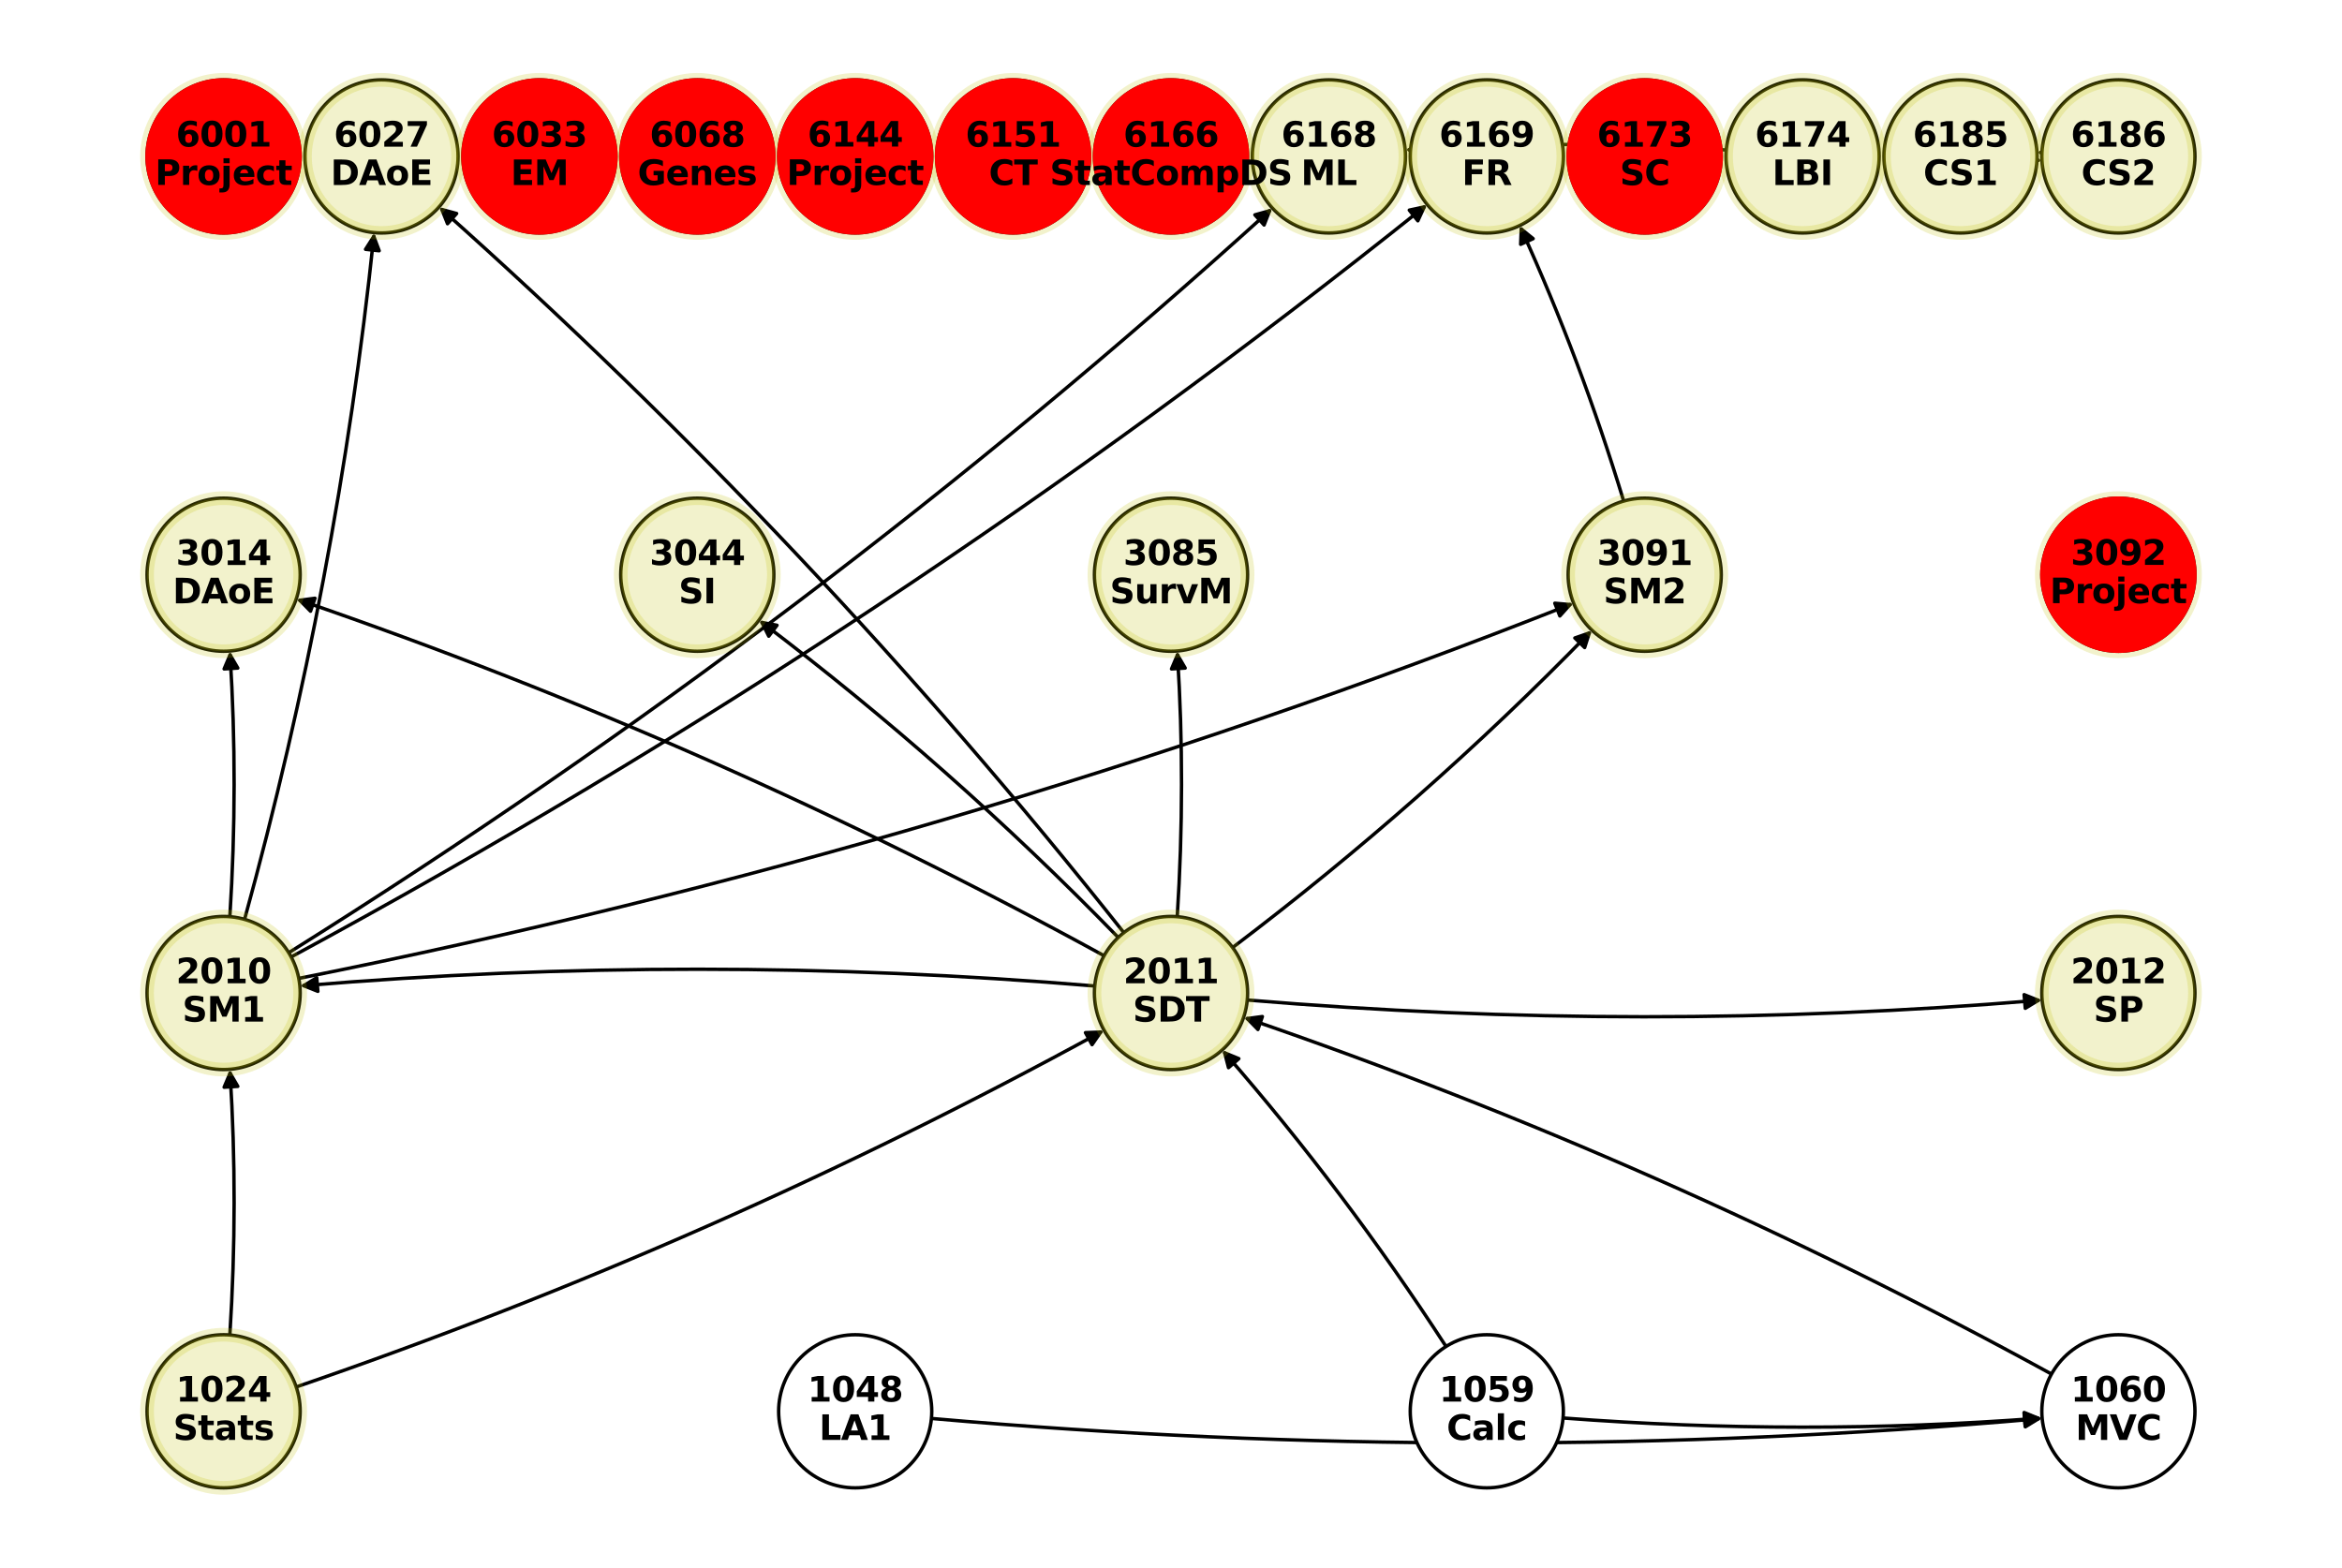 <?xml version="1.0" encoding="utf-8" standalone="no"?>
<!DOCTYPE svg PUBLIC "-//W3C//DTD SVG 1.1//EN"
  "http://www.w3.org/Graphics/SVG/1.1/DTD/svg11.dtd">
<svg xmlns:xlink="http://www.w3.org/1999/xlink" width="684pt" height="457.92pt" viewBox="0 0 684 457.92" xmlns="http://www.w3.org/2000/svg" version="1.1">
 <defs>
  <style type="text/css">*{stroke-linejoin: round; stroke-linecap: butt}</style>
 </defs>
 <g id="figure_1">
  <g id="patch_1">
   <path d="M 0 457.92 
L 684 457.92 
L 684 0 
L 0 0 
z
" style="fill: #ffffff"/>
  </g>
  <g id="axes_1">
   <g id="patch_2">
    <path d="M 67.128 389.946 
Q 69.593 351.143 67.199 313.455 
" clip-path="url(#p6859f51347)" style="fill: none; stroke: #000000; stroke-linecap: round"/>
    <path d="M 65.456 317.573 
L 67.199 313.455 
L 69.448 317.32 
z
" clip-path="url(#p6859f51347)" style="stroke: #000000; stroke-linecap: round"/>
   </g>
   <g id="patch_3">
    <path d="M 86.51 405.124 
Q 208.932 363.088 321.487 301.467 
" clip-path="url(#p6859f51347)" style="fill: none; stroke: #000000; stroke-linecap: round"/>
    <path d="M 317.018 301.634 
L 321.487 301.467 
L 318.939 305.143 
z
" clip-path="url(#p6859f51347)" style="stroke: #000000; stroke-linecap: round"/>
   </g>
   <g id="patch_4">
    <path d="M 272.03 414.325 
Q 434.231 428.587 595.319 414.422 
" clip-path="url(#p6859f51347)" style="fill: none; stroke: #000000; stroke-linecap: round"/>
    <path d="M 591.159 412.781 
L 595.319 414.422 
L 591.509 416.765 
z
" clip-path="url(#p6859f51347)" style="stroke: #000000; stroke-linecap: round"/>
   </g>
   <g id="patch_5">
    <path d="M 456.504 414.191 
Q 526.46 419.497 595.301 414.276 
" clip-path="url(#p6859f51347)" style="fill: none; stroke: #000000; stroke-linecap: round"/>
    <path d="M 591.161 412.584 
L 595.301 414.276 
L 591.464 416.573 
z
" clip-path="url(#p6859f51347)" style="stroke: #000000; stroke-linecap: round"/>
   </g>
   <g id="patch_6">
    <path d="M 422.328 393.304 
Q 392.705 347.677 357.677 307.528 
" clip-path="url(#p6859f51347)" style="fill: none; stroke: #000000; stroke-linecap: round"/>
    <path d="M 358.799 311.857 
L 357.677 307.528 
L 361.814 309.227 
z
" clip-path="url(#p6859f51347)" style="stroke: #000000; stroke-linecap: round"/>
   </g>
   <g id="patch_7">
    <path d="M 599.156 401.35 
Q 485.62 339.193 364.256 297.52 
" clip-path="url(#p6859f51347)" style="fill: none; stroke: #000000; stroke-linecap: round"/>
    <path d="M 367.39 300.711 
L 364.256 297.52 
L 368.689 296.928 
z
" clip-path="url(#p6859f51347)" style="stroke: #000000; stroke-linecap: round"/>
   </g>
   <g id="patch_8">
    <path d="M 67.128 267.765 
Q 69.593 228.961 67.199 191.273 
" clip-path="url(#p6859f51347)" style="fill: none; stroke: #000000; stroke-linecap: round"/>
    <path d="M 65.456 195.392 
L 67.199 191.273 
L 69.448 195.138 
z
" clip-path="url(#p6859f51347)" style="stroke: #000000; stroke-linecap: round"/>
   </g>
   <g id="patch_9">
    <path d="M 87.254 285.791 
Q 278.339 247.687 458.551 176.591 
" clip-path="url(#p6859f51347)" style="fill: none; stroke: #000000; stroke-linecap: round"/>
    <path d="M 454.096 176.198 
L 458.551 176.591 
L 455.564 179.919 
z
" clip-path="url(#p6859f51347)" style="stroke: #000000; stroke-linecap: round"/>
   </g>
   <g id="patch_10">
    <path d="M 71.428 268.543 
Q 98.59 169.797 109.168 69.054 
" clip-path="url(#p6859f51347)" style="fill: none; stroke: #000000; stroke-linecap: round"/>
    <path d="M 106.761 72.824 
L 109.168 69.054 
L 110.739 73.241 
z
" clip-path="url(#p6859f51347)" style="stroke: #000000; stroke-linecap: round"/>
   </g>
   <g id="patch_11">
    <path d="M 84.325 278.292 
Q 237.658 182.333 370.806 61.553 
" clip-path="url(#p6859f51347)" style="fill: none; stroke: #000000; stroke-linecap: round"/>
    <path d="M 366.5 62.76 
L 370.806 61.553 
L 369.187 65.722 
z
" clip-path="url(#p6859f51347)" style="stroke: #000000; stroke-linecap: round"/>
   </g>
   <g id="patch_12">
    <path d="M 85.03 279.522 
Q 260.818 184.554 415.966 60.441 
" clip-path="url(#p6859f51347)" style="fill: none; stroke: #000000; stroke-linecap: round"/>
    <path d="M 411.594 61.378 
L 415.966 60.441 
L 414.092 64.502 
z
" clip-path="url(#p6859f51347)" style="stroke: #000000; stroke-linecap: round"/>
   </g>
   <g id="patch_13">
    <path d="M 319.737 288.004 
Q 203.654 278.263 88.685 287.91 
" clip-path="url(#p6859f51347)" style="fill: none; stroke: #000000; stroke-linecap: round"/>
    <path d="M 92.838 289.569 
L 88.685 287.91 
L 92.504 285.583 
z
" clip-path="url(#p6859f51347)" style="stroke: #000000; stroke-linecap: round"/>
   </g>
   <g id="patch_14">
    <path d="M 364.263 292.098 
Q 480.346 301.838 595.315 292.192 
" clip-path="url(#p6859f51347)" style="fill: none; stroke: #000000; stroke-linecap: round"/>
    <path d="M 591.162 290.533 
L 595.315 292.192 
L 591.496 294.519 
z
" clip-path="url(#p6859f51347)" style="stroke: #000000; stroke-linecap: round"/>
   </g>
   <g id="patch_15">
    <path d="M 322.462 279.168 
Q 208.926 217.011 87.562 175.338 
" clip-path="url(#p6859f51347)" style="fill: none; stroke: #000000; stroke-linecap: round"/>
    <path d="M 90.696 178.529 
L 87.562 175.338 
L 91.995 174.746 
z
" clip-path="url(#p6859f51347)" style="stroke: #000000; stroke-linecap: round"/>
   </g>
   <g id="patch_16">
    <path d="M 326.601 273.838 
Q 277.639 223.51 222.536 181.82 
" clip-path="url(#p6859f51347)" style="fill: none; stroke: #000000; stroke-linecap: round"/>
    <path d="M 224.519 185.828 
L 222.536 181.82 
L 226.933 182.638 
z
" clip-path="url(#p6859f51347)" style="stroke: #000000; stroke-linecap: round"/>
   </g>
   <g id="patch_17">
    <path d="M 343.822 267.765 
Q 346.287 228.961 343.893 191.273 
" clip-path="url(#p6859f51347)" style="fill: none; stroke: #000000; stroke-linecap: round"/>
    <path d="M 342.151 195.392 
L 343.893 191.273 
L 346.143 195.138 
z
" clip-path="url(#p6859f51347)" style="stroke: #000000; stroke-linecap: round"/>
   </g>
   <g id="patch_18">
    <path d="M 359.993 276.774 
Q 415.987 234.409 464.169 184.883 
" clip-path="url(#p6859f51347)" style="fill: none; stroke: #000000; stroke-linecap: round"/>
    <path d="M 459.946 186.355 
L 464.169 184.883 
L 462.813 189.145 
z
" clip-path="url(#p6859f51347)" style="stroke: #000000; stroke-linecap: round"/>
   </g>
   <g id="patch_19">
    <path d="M 328.233 272.432 
Q 237.418 157.767 129.048 61.197 
" clip-path="url(#p6859f51347)" style="fill: none; stroke: #000000; stroke-linecap: round"/>
    <path d="M 130.703 65.352 
L 129.048 61.197 
L 133.365 62.365 
z
" clip-path="url(#p6859f51347)" style="stroke: #000000; stroke-linecap: round"/>
   </g>
   <g id="patch_20">
    <path d="M 474.208 146.369 
Q 461.669 105.125 444.291 66.899 
" clip-path="url(#p6859f51347)" style="fill: none; stroke: #000000; stroke-linecap: round"/>
    <path d="M 444.126 71.368 
L 444.291 66.899 
L 447.767 69.713 
z
" clip-path="url(#p6859f51347)" style="stroke: #000000; stroke-linecap: round"/>
   </g>
   <g id="patch_21">
    <path d="M 504.183 43.818 
Q 457.291 40.639 411.515 43.742 
" clip-path="url(#p6859f51347)" style="fill: none; stroke: #000000; stroke-linecap: round"/>
    <path d="M 415.641 45.467 
L 411.515 43.742 
L 415.37 41.476 
z
" clip-path="url(#p6859f51347)" style="stroke: #000000; stroke-linecap: round"/>
   </g>
   <g id="patch_22">
    <path d="M 594.907 46.839 
Q 595.635 46.841 595.244 46.843 
" clip-path="url(#p6859f51347)" style="fill: none; stroke: #000000; stroke-linecap: round"/>
    <path d="M 591.238 44.855 
L 595.244 46.843 
L 591.25 48.855 
z
" clip-path="url(#p6859f51347)" style="stroke: #000000; stroke-linecap: round"/>
   </g>
   <g id="patch_23">
    <path d="M 596.365 44.536 
Q 595.638 44.533 596.029 44.532 
" clip-path="url(#p6859f51347)" style="fill: none; stroke: #000000; stroke-linecap: round"/>
    <path d="M 600.035 46.519 
L 596.029 44.532 
L 600.022 42.519 
z
" clip-path="url(#p6859f51347)" style="stroke: #000000; stroke-linecap: round"/>
   </g>
   <g id="PathCollection_1">
    <defs>
     <path id="m0f0b1bf541" d="M 0 22.361 
C 5.93 22.361 11.618 20.005 15.811 15.811 
C 20.005 11.618 22.361 5.93 22.361 0 
C 22.361 -5.93 20.005 -11.618 15.811 -15.811 
C 11.618 -20.005 5.93 -22.361 0 -22.361 
C -5.93 -22.361 -11.618 -20.005 -15.811 -15.811 
C -20.005 -11.618 -22.361 -5.93 -22.361 0 
C -22.361 5.93 -20.005 11.618 -15.811 15.811 
C -11.618 20.005 -5.93 22.361 0 22.361 
z
" style="stroke: #000000"/>
    </defs>
    <g clip-path="url(#p6859f51347)">
     <use xlink:href="#m0f0b1bf541" x="65.306" y="412.233" style="fill: #ffffff; stroke: #000000"/>
     <use xlink:href="#m0f0b1bf541" x="249.769" y="412.233" style="fill: #ffffff; stroke: #000000"/>
     <use xlink:href="#m0f0b1bf541" x="434.231" y="412.233" style="fill: #ffffff; stroke: #000000"/>
     <use xlink:href="#m0f0b1bf541" x="618.694" y="412.233" style="fill: #ffffff; stroke: #000000"/>
     <use xlink:href="#m0f0b1bf541" x="65.306" y="290.051" style="fill: #ffffff; stroke: #000000"/>
     <use xlink:href="#m0f0b1bf541" x="342" y="290.051" style="fill: #ffffff; stroke: #000000"/>
     <use xlink:href="#m0f0b1bf541" x="618.694" y="290.051" style="fill: #ffffff; stroke: #000000"/>
     <use xlink:href="#m0f0b1bf541" x="65.306" y="167.869" style="fill: #ffffff; stroke: #000000"/>
     <use xlink:href="#m0f0b1bf541" x="203.653" y="167.869" style="fill: #ffffff; stroke: #000000"/>
     <use xlink:href="#m0f0b1bf541" x="342" y="167.869" style="fill: #ffffff; stroke: #000000"/>
     <use xlink:href="#m0f0b1bf541" x="480.347" y="167.869" style="fill: #ffffff; stroke: #000000"/>
     <use xlink:href="#m0f0b1bf541" x="618.694" y="167.869" style="fill: #ffffff; stroke: #000000"/>
     <use xlink:href="#m0f0b1bf541" x="65.306" y="45.687" style="fill: #ffffff; stroke: #000000"/>
     <use xlink:href="#m0f0b1bf541" x="111.421" y="45.687" style="fill: #ffffff; stroke: #000000"/>
     <use xlink:href="#m0f0b1bf541" x="157.537" y="45.687" style="fill: #ffffff; stroke: #000000"/>
     <use xlink:href="#m0f0b1bf541" x="203.653" y="45.687" style="fill: #ffffff; stroke: #000000"/>
     <use xlink:href="#m0f0b1bf541" x="249.769" y="45.687" style="fill: #ffffff; stroke: #000000"/>
     <use xlink:href="#m0f0b1bf541" x="295.884" y="45.687" style="fill: #ffffff; stroke: #000000"/>
     <use xlink:href="#m0f0b1bf541" x="342" y="45.687" style="fill: #ffffff; stroke: #000000"/>
     <use xlink:href="#m0f0b1bf541" x="388.116" y="45.687" style="fill: #ffffff; stroke: #000000"/>
     <use xlink:href="#m0f0b1bf541" x="434.231" y="45.687" style="fill: #ffffff; stroke: #000000"/>
     <use xlink:href="#m0f0b1bf541" x="480.347" y="45.687" style="fill: #ffffff; stroke: #000000"/>
     <use xlink:href="#m0f0b1bf541" x="526.463" y="45.687" style="fill: #ffffff; stroke: #000000"/>
     <use xlink:href="#m0f0b1bf541" x="572.579" y="45.687" style="fill: #ffffff; stroke: #000000"/>
     <use xlink:href="#m0f0b1bf541" x="618.694" y="45.687" style="fill: #ffffff; stroke: #000000"/>
    </g>
   </g>
   <g id="PathCollection_2">
    <defs>
     <path id="ma7d2cbac5c" d="M 0 22.361 
C 5.93 22.361 11.618 20.005 15.811 15.811 
C 20.005 11.618 22.361 5.93 22.361 0 
C 22.361 -5.93 20.005 -11.618 15.811 -15.811 
C 11.618 -20.005 5.93 -22.361 0 -22.361 
C -5.93 -22.361 -11.618 -20.005 -15.811 -15.811 
C -20.005 -11.618 -22.361 -5.93 -22.361 0 
C -22.361 5.93 -20.005 11.618 -15.811 15.811 
C -11.618 20.005 -5.93 22.361 0 22.361 
z
" style="stroke: #bfbf00; stroke-opacity: 0.2; stroke-width: 4"/>
    </defs>
    <g clip-path="url(#p6859f51347)">
     <use xlink:href="#ma7d2cbac5c" x="65.306" y="412.233" style="fill: #bfbf00; fill-opacity: 0.2; stroke: #bfbf00; stroke-opacity: 0.2; stroke-width: 4"/>
     <use xlink:href="#ma7d2cbac5c" x="65.306" y="290.051" style="fill: #bfbf00; fill-opacity: 0.2; stroke: #bfbf00; stroke-opacity: 0.2; stroke-width: 4"/>
     <use xlink:href="#ma7d2cbac5c" x="342" y="290.051" style="fill: #bfbf00; fill-opacity: 0.2; stroke: #bfbf00; stroke-opacity: 0.2; stroke-width: 4"/>
     <use xlink:href="#ma7d2cbac5c" x="618.694" y="290.051" style="fill: #bfbf00; fill-opacity: 0.2; stroke: #bfbf00; stroke-opacity: 0.2; stroke-width: 4"/>
     <use xlink:href="#ma7d2cbac5c" x="65.306" y="167.869" style="fill: #bfbf00; fill-opacity: 0.2; stroke: #bfbf00; stroke-opacity: 0.2; stroke-width: 4"/>
     <use xlink:href="#ma7d2cbac5c" x="203.653" y="167.869" style="fill: #bfbf00; fill-opacity: 0.2; stroke: #bfbf00; stroke-opacity: 0.2; stroke-width: 4"/>
     <use xlink:href="#ma7d2cbac5c" x="342" y="167.869" style="fill: #bfbf00; fill-opacity: 0.2; stroke: #bfbf00; stroke-opacity: 0.2; stroke-width: 4"/>
     <use xlink:href="#ma7d2cbac5c" x="480.347" y="167.869" style="fill: #bfbf00; fill-opacity: 0.2; stroke: #bfbf00; stroke-opacity: 0.2; stroke-width: 4"/>
     <use xlink:href="#ma7d2cbac5c" x="618.694" y="167.869" style="fill: #bfbf00; fill-opacity: 0.2; stroke: #bfbf00; stroke-opacity: 0.2; stroke-width: 4"/>
     <use xlink:href="#ma7d2cbac5c" x="65.306" y="45.687" style="fill: #bfbf00; fill-opacity: 0.2; stroke: #bfbf00; stroke-opacity: 0.2; stroke-width: 4"/>
     <use xlink:href="#ma7d2cbac5c" x="111.421" y="45.687" style="fill: #bfbf00; fill-opacity: 0.2; stroke: #bfbf00; stroke-opacity: 0.2; stroke-width: 4"/>
     <use xlink:href="#ma7d2cbac5c" x="157.537" y="45.687" style="fill: #bfbf00; fill-opacity: 0.2; stroke: #bfbf00; stroke-opacity: 0.2; stroke-width: 4"/>
     <use xlink:href="#ma7d2cbac5c" x="203.653" y="45.687" style="fill: #bfbf00; fill-opacity: 0.2; stroke: #bfbf00; stroke-opacity: 0.2; stroke-width: 4"/>
     <use xlink:href="#ma7d2cbac5c" x="249.769" y="45.687" style="fill: #bfbf00; fill-opacity: 0.2; stroke: #bfbf00; stroke-opacity: 0.2; stroke-width: 4"/>
     <use xlink:href="#ma7d2cbac5c" x="295.884" y="45.687" style="fill: #bfbf00; fill-opacity: 0.2; stroke: #bfbf00; stroke-opacity: 0.2; stroke-width: 4"/>
     <use xlink:href="#ma7d2cbac5c" x="342" y="45.687" style="fill: #bfbf00; fill-opacity: 0.2; stroke: #bfbf00; stroke-opacity: 0.2; stroke-width: 4"/>
     <use xlink:href="#ma7d2cbac5c" x="388.116" y="45.687" style="fill: #bfbf00; fill-opacity: 0.2; stroke: #bfbf00; stroke-opacity: 0.2; stroke-width: 4"/>
     <use xlink:href="#ma7d2cbac5c" x="434.231" y="45.687" style="fill: #bfbf00; fill-opacity: 0.2; stroke: #bfbf00; stroke-opacity: 0.2; stroke-width: 4"/>
     <use xlink:href="#ma7d2cbac5c" x="480.347" y="45.687" style="fill: #bfbf00; fill-opacity: 0.2; stroke: #bfbf00; stroke-opacity: 0.2; stroke-width: 4"/>
     <use xlink:href="#ma7d2cbac5c" x="526.463" y="45.687" style="fill: #bfbf00; fill-opacity: 0.2; stroke: #bfbf00; stroke-opacity: 0.2; stroke-width: 4"/>
     <use xlink:href="#ma7d2cbac5c" x="572.579" y="45.687" style="fill: #bfbf00; fill-opacity: 0.2; stroke: #bfbf00; stroke-opacity: 0.2; stroke-width: 4"/>
     <use xlink:href="#ma7d2cbac5c" x="618.694" y="45.687" style="fill: #bfbf00; fill-opacity: 0.2; stroke: #bfbf00; stroke-opacity: 0.2; stroke-width: 4"/>
    </g>
   </g>
   <g id="PathCollection_3">
    <defs>
     <path id="ma858a3f49c" d="M 0 22.361 
C 5.93 22.361 11.618 20.005 15.811 15.811 
C 20.005 11.618 22.361 5.93 22.361 0 
C 22.361 -5.93 20.005 -11.618 15.811 -15.811 
C 11.618 -20.005 5.93 -22.361 0 -22.361 
C -5.93 -22.361 -11.618 -20.005 -15.811 -15.811 
C -20.005 -11.618 -22.361 -5.93 -22.361 0 
C -22.361 5.93 -20.005 11.618 -15.811 15.811 
C -11.618 20.005 -5.93 22.361 0 22.361 
z
" style="stroke: #ff0000"/>
    </defs>
    <g clip-path="url(#p6859f51347)">
     <use xlink:href="#ma858a3f49c" x="618.694" y="167.869" style="fill: #ff0000; stroke: #ff0000"/>
     <use xlink:href="#ma858a3f49c" x="65.306" y="45.687" style="fill: #ff0000; stroke: #ff0000"/>
     <use xlink:href="#ma858a3f49c" x="157.537" y="45.687" style="fill: #ff0000; stroke: #ff0000"/>
     <use xlink:href="#ma858a3f49c" x="203.653" y="45.687" style="fill: #ff0000; stroke: #ff0000"/>
     <use xlink:href="#ma858a3f49c" x="249.769" y="45.687" style="fill: #ff0000; stroke: #ff0000"/>
     <use xlink:href="#ma858a3f49c" x="295.884" y="45.687" style="fill: #ff0000; stroke: #ff0000"/>
     <use xlink:href="#ma858a3f49c" x="342" y="45.687" style="fill: #ff0000; stroke: #ff0000"/>
     <use xlink:href="#ma858a3f49c" x="480.347" y="45.687" style="fill: #ff0000; stroke: #ff0000"/>
    </g>
   </g>
   <g id="text_1">
    <g clip-path="url(#p6859f51347)">
     <!-- 1024 -->
     <g transform="translate(51.39 409.393) scale(0.1 -0.1)">
      <defs>
       <path id="DejaVuSans-Bold-31" d="M 750 831 
L 1813 831 
L 1813 3847 
L 722 3622 
L 722 4441 
L 1806 4666 
L 2950 4666 
L 2950 831 
L 4013 831 
L 4013 0 
L 750 0 
L 750 831 
z
" transform="scale(0.016)"/>
       <path id="DejaVuSans-Bold-30" d="M 2944 2338 
Q 2944 3213 2780 3570 
Q 2616 3928 2228 3928 
Q 1841 3928 1675 3570 
Q 1509 3213 1509 2338 
Q 1509 1453 1675 1090 
Q 1841 728 2228 728 
Q 2613 728 2778 1090 
Q 2944 1453 2944 2338 
z
M 4147 2328 
Q 4147 1169 3647 539 
Q 3147 -91 2228 -91 
Q 1306 -91 806 539 
Q 306 1169 306 2328 
Q 306 3491 806 4120 
Q 1306 4750 2228 4750 
Q 3147 4750 3647 4120 
Q 4147 3491 4147 2328 
z
" transform="scale(0.016)"/>
       <path id="DejaVuSans-Bold-32" d="M 1844 884 
L 3897 884 
L 3897 0 
L 506 0 
L 506 884 
L 2209 2388 
Q 2438 2594 2547 2791 
Q 2656 2988 2656 3200 
Q 2656 3528 2436 3728 
Q 2216 3928 1850 3928 
Q 1569 3928 1234 3808 
Q 900 3688 519 3450 
L 519 4475 
Q 925 4609 1322 4679 
Q 1719 4750 2100 4750 
Q 2938 4750 3402 4381 
Q 3866 4013 3866 3353 
Q 3866 2972 3669 2642 
Q 3472 2313 2841 1759 
L 1844 884 
z
" transform="scale(0.016)"/>
       <path id="DejaVuSans-Bold-34" d="M 2356 3675 
L 1038 1722 
L 2356 1722 
L 2356 3675 
z
M 2156 4666 
L 3494 4666 
L 3494 1722 
L 4159 1722 
L 4159 850 
L 3494 850 
L 3494 0 
L 2356 0 
L 2356 850 
L 288 850 
L 288 1881 
L 2156 4666 
z
" transform="scale(0.016)"/>
      </defs>
      <use xlink:href="#DejaVuSans-Bold-31"/>
      <use xlink:href="#DejaVuSans-Bold-30" x="69.58"/>
      <use xlink:href="#DejaVuSans-Bold-32" x="139.16"/>
      <use xlink:href="#DejaVuSans-Bold-34" x="208.74"/>
     </g>
    </g>
    <g clip-path="url(#p6859f51347)">
     <!-- Stats -->
     <g transform="translate(50.575 420.591) scale(0.1 -0.1)">
      <defs>
       <path id="DejaVuSans-Bold-53" d="M 3834 4519 
L 3834 3531 
Q 3450 3703 3084 3790 
Q 2719 3878 2394 3878 
Q 1963 3878 1756 3759 
Q 1550 3641 1550 3391 
Q 1550 3203 1689 3098 
Q 1828 2994 2194 2919 
L 2706 2816 
Q 3484 2659 3812 2340 
Q 4141 2022 4141 1434 
Q 4141 663 3683 286 
Q 3225 -91 2284 -91 
Q 1841 -91 1394 -6 
Q 947 78 500 244 
L 500 1259 
Q 947 1022 1364 901 
Q 1781 781 2169 781 
Q 2563 781 2772 912 
Q 2981 1044 2981 1288 
Q 2981 1506 2839 1625 
Q 2697 1744 2272 1838 
L 1806 1941 
Q 1106 2091 782 2419 
Q 459 2747 459 3303 
Q 459 4000 909 4375 
Q 1359 4750 2203 4750 
Q 2588 4750 2994 4692 
Q 3400 4634 3834 4519 
z
" transform="scale(0.016)"/>
       <path id="DejaVuSans-Bold-74" d="M 1759 4494 
L 1759 3500 
L 2913 3500 
L 2913 2700 
L 1759 2700 
L 1759 1216 
Q 1759 972 1856 886 
Q 1953 800 2241 800 
L 2816 800 
L 2816 0 
L 1856 0 
Q 1194 0 917 276 
Q 641 553 641 1216 
L 641 2700 
L 84 2700 
L 84 3500 
L 641 3500 
L 641 4494 
L 1759 4494 
z
" transform="scale(0.016)"/>
       <path id="DejaVuSans-Bold-61" d="M 2106 1575 
Q 1756 1575 1579 1456 
Q 1403 1338 1403 1106 
Q 1403 894 1545 773 
Q 1688 653 1941 653 
Q 2256 653 2472 879 
Q 2688 1106 2688 1447 
L 2688 1575 
L 2106 1575 
z
M 3816 1997 
L 3816 0 
L 2688 0 
L 2688 519 
Q 2463 200 2181 54 
Q 1900 -91 1497 -91 
Q 953 -91 614 226 
Q 275 544 275 1050 
Q 275 1666 698 1953 
Q 1122 2241 2028 2241 
L 2688 2241 
L 2688 2328 
Q 2688 2594 2478 2717 
Q 2269 2841 1825 2841 
Q 1466 2841 1156 2769 
Q 847 2697 581 2553 
L 581 3406 
Q 941 3494 1303 3539 
Q 1666 3584 2028 3584 
Q 2975 3584 3395 3211 
Q 3816 2838 3816 1997 
z
" transform="scale(0.016)"/>
       <path id="DejaVuSans-Bold-73" d="M 3272 3391 
L 3272 2541 
Q 2913 2691 2578 2766 
Q 2244 2841 1947 2841 
Q 1628 2841 1473 2761 
Q 1319 2681 1319 2516 
Q 1319 2381 1436 2309 
Q 1553 2238 1856 2203 
L 2053 2175 
Q 2913 2066 3209 1816 
Q 3506 1566 3506 1031 
Q 3506 472 3093 190 
Q 2681 -91 1863 -91 
Q 1516 -91 1145 -36 
Q 775 19 384 128 
L 384 978 
Q 719 816 1070 734 
Q 1422 653 1784 653 
Q 2113 653 2278 743 
Q 2444 834 2444 1013 
Q 2444 1163 2330 1236 
Q 2216 1309 1875 1350 
L 1678 1375 
Q 931 1469 631 1722 
Q 331 1975 331 2491 
Q 331 3047 712 3315 
Q 1094 3584 1881 3584 
Q 2191 3584 2531 3537 
Q 2872 3491 3272 3391 
z
" transform="scale(0.016)"/>
      </defs>
      <use xlink:href="#DejaVuSans-Bold-53"/>
      <use xlink:href="#DejaVuSans-Bold-74" x="72.021"/>
      <use xlink:href="#DejaVuSans-Bold-61" x="119.824"/>
      <use xlink:href="#DejaVuSans-Bold-74" x="187.305"/>
      <use xlink:href="#DejaVuSans-Bold-73" x="235.107"/>
     </g>
    </g>
   </g>
   <g id="text_2">
    <g clip-path="url(#p6859f51347)">
     <!-- 1048 -->
     <g transform="translate(235.853 409.393) scale(0.1 -0.1)">
      <defs>
       <path id="DejaVuSans-Bold-38" d="M 2228 2088 
Q 1891 2088 1709 1903 
Q 1528 1719 1528 1375 
Q 1528 1031 1709 848 
Q 1891 666 2228 666 
Q 2563 666 2741 848 
Q 2919 1031 2919 1375 
Q 2919 1722 2741 1905 
Q 2563 2088 2228 2088 
z
M 1350 2484 
Q 925 2613 709 2878 
Q 494 3144 494 3541 
Q 494 4131 934 4440 
Q 1375 4750 2228 4750 
Q 3075 4750 3515 4442 
Q 3956 4134 3956 3541 
Q 3956 3144 3739 2878 
Q 3522 2613 3097 2484 
Q 3572 2353 3814 2058 
Q 4056 1763 4056 1313 
Q 4056 619 3595 264 
Q 3134 -91 2228 -91 
Q 1319 -91 855 264 
Q 391 619 391 1313 
Q 391 1763 633 2058 
Q 875 2353 1350 2484 
z
M 1631 3419 
Q 1631 3141 1786 2991 
Q 1941 2841 2228 2841 
Q 2509 2841 2662 2991 
Q 2816 3141 2816 3419 
Q 2816 3697 2662 3845 
Q 2509 3994 2228 3994 
Q 1941 3994 1786 3844 
Q 1631 3694 1631 3419 
z
" transform="scale(0.016)"/>
      </defs>
      <use xlink:href="#DejaVuSans-Bold-31"/>
      <use xlink:href="#DejaVuSans-Bold-30" x="69.58"/>
      <use xlink:href="#DejaVuSans-Bold-34" x="139.16"/>
      <use xlink:href="#DejaVuSans-Bold-38" x="208.74"/>
     </g>
    </g>
    <g clip-path="url(#p6859f51347)">
     <!-- LA1 -->
     <g transform="translate(239.234 420.591) scale(0.1 -0.1)">
      <defs>
       <path id="DejaVuSans-Bold-4c" d="M 588 4666 
L 1791 4666 
L 1791 909 
L 3903 909 
L 3903 0 
L 588 0 
L 588 4666 
z
" transform="scale(0.016)"/>
       <path id="DejaVuSans-Bold-41" d="M 3419 850 
L 1538 850 
L 1241 0 
L 31 0 
L 1759 4666 
L 3194 4666 
L 4922 0 
L 3713 0 
L 3419 850 
z
M 1838 1716 
L 3116 1716 
L 2478 3572 
L 1838 1716 
z
" transform="scale(0.016)"/>
      </defs>
      <use xlink:href="#DejaVuSans-Bold-4c"/>
      <use xlink:href="#DejaVuSans-Bold-41" x="63.721"/>
      <use xlink:href="#DejaVuSans-Bold-31" x="141.113"/>
     </g>
    </g>
   </g>
   <g id="text_3">
    <g clip-path="url(#p6859f51347)">
     <!-- 1059 -->
     <g transform="translate(420.316 409.393) scale(0.1 -0.1)">
      <defs>
       <path id="DejaVuSans-Bold-35" d="M 678 4666 
L 3669 4666 
L 3669 3781 
L 1638 3781 
L 1638 3059 
Q 1775 3097 1914 3117 
Q 2053 3138 2203 3138 
Q 3056 3138 3531 2711 
Q 4006 2284 4006 1522 
Q 4006 766 3489 337 
Q 2972 -91 2053 -91 
Q 1656 -91 1267 -14 
Q 878 63 494 219 
L 494 1166 
Q 875 947 1217 837 
Q 1559 728 1863 728 
Q 2300 728 2551 942 
Q 2803 1156 2803 1522 
Q 2803 1891 2551 2103 
Q 2300 2316 1863 2316 
Q 1603 2316 1309 2248 
Q 1016 2181 678 2041 
L 678 4666 
z
" transform="scale(0.016)"/>
       <path id="DejaVuSans-Bold-39" d="M 641 103 
L 641 966 
Q 928 831 1190 764 
Q 1453 697 1709 697 
Q 2247 697 2547 995 
Q 2847 1294 2900 1881 
Q 2688 1725 2447 1647 
Q 2206 1569 1925 1569 
Q 1209 1569 770 1986 
Q 331 2403 331 3084 
Q 331 3838 820 4291 
Q 1309 4744 2131 4744 
Q 3044 4744 3544 4128 
Q 4044 3513 4044 2388 
Q 4044 1231 3459 570 
Q 2875 -91 1856 -91 
Q 1528 -91 1228 -42 
Q 928 6 641 103 
z
M 2125 2350 
Q 2441 2350 2600 2554 
Q 2759 2759 2759 3169 
Q 2759 3575 2600 3781 
Q 2441 3988 2125 3988 
Q 1809 3988 1650 3781 
Q 1491 3575 1491 3169 
Q 1491 2759 1650 2554 
Q 1809 2350 2125 2350 
z
" transform="scale(0.016)"/>
      </defs>
      <use xlink:href="#DejaVuSans-Bold-31"/>
      <use xlink:href="#DejaVuSans-Bold-30" x="69.58"/>
      <use xlink:href="#DejaVuSans-Bold-35" x="139.16"/>
      <use xlink:href="#DejaVuSans-Bold-39" x="208.74"/>
     </g>
    </g>
    <g clip-path="url(#p6859f51347)">
     <!-- Calc -->
     <g transform="translate(422.51 420.591) scale(0.1 -0.1)">
      <defs>
       <path id="DejaVuSans-Bold-43" d="M 4288 256 
Q 3956 84 3597 -3 
Q 3238 -91 2847 -91 
Q 1681 -91 1000 561 
Q 319 1213 319 2328 
Q 319 3447 1000 4098 
Q 1681 4750 2847 4750 
Q 3238 4750 3597 4662 
Q 3956 4575 4288 4403 
L 4288 3438 
Q 3953 3666 3628 3772 
Q 3303 3878 2944 3878 
Q 2300 3878 1931 3465 
Q 1563 3053 1563 2328 
Q 1563 1606 1931 1193 
Q 2300 781 2944 781 
Q 3303 781 3628 887 
Q 3953 994 4288 1222 
L 4288 256 
z
" transform="scale(0.016)"/>
       <path id="DejaVuSans-Bold-6c" d="M 538 4863 
L 1656 4863 
L 1656 0 
L 538 0 
L 538 4863 
z
" transform="scale(0.016)"/>
       <path id="DejaVuSans-Bold-63" d="M 3366 3391 
L 3366 2478 
Q 3138 2634 2908 2709 
Q 2678 2784 2431 2784 
Q 1963 2784 1702 2511 
Q 1441 2238 1441 1747 
Q 1441 1256 1702 982 
Q 1963 709 2431 709 
Q 2694 709 2930 787 
Q 3166 866 3366 1019 
L 3366 103 
Q 3103 6 2833 -42 
Q 2563 -91 2291 -91 
Q 1344 -91 809 395 
Q 275 881 275 1747 
Q 275 2613 809 3098 
Q 1344 3584 2291 3584 
Q 2566 3584 2833 3536 
Q 3100 3488 3366 3391 
z
" transform="scale(0.016)"/>
      </defs>
      <use xlink:href="#DejaVuSans-Bold-43"/>
      <use xlink:href="#DejaVuSans-Bold-61" x="73.389"/>
      <use xlink:href="#DejaVuSans-Bold-6c" x="140.869"/>
      <use xlink:href="#DejaVuSans-Bold-63" x="175.146"/>
     </g>
    </g>
   </g>
   <g id="text_4">
    <g clip-path="url(#p6859f51347)">
     <!-- 1060 -->
     <g transform="translate(604.779 409.393) scale(0.1 -0.1)">
      <defs>
       <path id="DejaVuSans-Bold-36" d="M 2316 2303 
Q 2000 2303 1842 2098 
Q 1684 1894 1684 1484 
Q 1684 1075 1842 870 
Q 2000 666 2316 666 
Q 2634 666 2792 870 
Q 2950 1075 2950 1484 
Q 2950 1894 2792 2098 
Q 2634 2303 2316 2303 
z
M 3803 4544 
L 3803 3681 
Q 3506 3822 3243 3889 
Q 2981 3956 2731 3956 
Q 2194 3956 1894 3657 
Q 1594 3359 1544 2772 
Q 1750 2925 1990 3001 
Q 2231 3078 2516 3078 
Q 3231 3078 3670 2659 
Q 4109 2241 4109 1563 
Q 4109 813 3618 361 
Q 3128 -91 2303 -91 
Q 1394 -91 895 523 
Q 397 1138 397 2266 
Q 397 3422 980 4083 
Q 1563 4744 2578 4744 
Q 2900 4744 3203 4694 
Q 3506 4644 3803 4544 
z
" transform="scale(0.016)"/>
      </defs>
      <use xlink:href="#DejaVuSans-Bold-31"/>
      <use xlink:href="#DejaVuSans-Bold-30" x="69.58"/>
      <use xlink:href="#DejaVuSans-Bold-36" x="139.16"/>
      <use xlink:href="#DejaVuSans-Bold-30" x="208.74"/>
     </g>
    </g>
    <g clip-path="url(#p6859f51347)">
     <!-- MVC -->
     <g transform="translate(606.179 420.591) scale(0.1 -0.1)">
      <defs>
       <path id="DejaVuSans-Bold-4d" d="M 588 4666 
L 2119 4666 
L 3181 2169 
L 4250 4666 
L 5778 4666 
L 5778 0 
L 4641 0 
L 4641 3413 
L 3566 897 
L 2803 897 
L 1728 3413 
L 1728 0 
L 588 0 
L 588 4666 
z
" transform="scale(0.016)"/>
       <path id="DejaVuSans-Bold-56" d="M 31 4666 
L 1241 4666 
L 2478 1222 
L 3713 4666 
L 4922 4666 
L 3194 0 
L 1759 0 
L 31 4666 
z
" transform="scale(0.016)"/>
      </defs>
      <use xlink:href="#DejaVuSans-Bold-4d"/>
      <use xlink:href="#DejaVuSans-Bold-56" x="99.512"/>
      <use xlink:href="#DejaVuSans-Bold-43" x="176.904"/>
     </g>
    </g>
   </g>
   <g id="text_5">
    <g clip-path="url(#p6859f51347)">
     <!-- 2010 -->
     <g transform="translate(51.39 287.211) scale(0.1 -0.1)">
      <use xlink:href="#DejaVuSans-Bold-32"/>
      <use xlink:href="#DejaVuSans-Bold-30" x="69.58"/>
      <use xlink:href="#DejaVuSans-Bold-31" x="139.16"/>
      <use xlink:href="#DejaVuSans-Bold-30" x="208.74"/>
     </g>
    </g>
    <g clip-path="url(#p6859f51347)">
     <!-- SM1 -->
     <g transform="translate(53.25 298.409) scale(0.1 -0.1)">
      <use xlink:href="#DejaVuSans-Bold-53"/>
      <use xlink:href="#DejaVuSans-Bold-4d" x="72.021"/>
      <use xlink:href="#DejaVuSans-Bold-31" x="171.533"/>
     </g>
    </g>
   </g>
   <g id="text_6">
    <g clip-path="url(#p6859f51347)">
     <!-- 2011 -->
     <g transform="translate(328.084 287.211) scale(0.1 -0.1)">
      <use xlink:href="#DejaVuSans-Bold-32"/>
      <use xlink:href="#DejaVuSans-Bold-30" x="69.58"/>
      <use xlink:href="#DejaVuSans-Bold-31" x="139.16"/>
      <use xlink:href="#DejaVuSans-Bold-31" x="208.74"/>
     </g>
    </g>
    <g clip-path="url(#p6859f51347)">
     <!-- SDT -->
     <g transform="translate(330.837 298.409) scale(0.1 -0.1)">
      <defs>
       <path id="DejaVuSans-Bold-44" d="M 1791 3756 
L 1791 909 
L 2222 909 
Q 2959 909 3348 1275 
Q 3738 1641 3738 2338 
Q 3738 3031 3350 3393 
Q 2963 3756 2222 3756 
L 1791 3756 
z
M 588 4666 
L 1856 4666 
Q 2919 4666 3439 4514 
Q 3959 4363 4331 4000 
Q 4659 3684 4818 3271 
Q 4978 2859 4978 2338 
Q 4978 1809 4818 1395 
Q 4659 981 4331 666 
Q 3956 303 3431 151 
Q 2906 0 1856 0 
L 588 0 
L 588 4666 
z
" transform="scale(0.016)"/>
       <path id="DejaVuSans-Bold-54" d="M 31 4666 
L 4331 4666 
L 4331 3756 
L 2784 3756 
L 2784 0 
L 1581 0 
L 1581 3756 
L 31 3756 
L 31 4666 
z
" transform="scale(0.016)"/>
      </defs>
      <use xlink:href="#DejaVuSans-Bold-53"/>
      <use xlink:href="#DejaVuSans-Bold-44" x="72.021"/>
      <use xlink:href="#DejaVuSans-Bold-54" x="155.029"/>
     </g>
    </g>
   </g>
   <g id="text_7">
    <g clip-path="url(#p6859f51347)">
     <!-- 2012 -->
     <g transform="translate(604.779 287.211) scale(0.1 -0.1)">
      <use xlink:href="#DejaVuSans-Bold-32"/>
      <use xlink:href="#DejaVuSans-Bold-30" x="69.58"/>
      <use xlink:href="#DejaVuSans-Bold-31" x="139.16"/>
      <use xlink:href="#DejaVuSans-Bold-32" x="208.74"/>
     </g>
    </g>
    <g clip-path="url(#p6859f51347)">
     <!-- SP -->
     <g transform="translate(611.429 298.409) scale(0.1 -0.1)">
      <defs>
       <path id="DejaVuSans-Bold-50" d="M 588 4666 
L 2584 4666 
Q 3475 4666 3951 4270 
Q 4428 3875 4428 3144 
Q 4428 2409 3951 2014 
Q 3475 1619 2584 1619 
L 1791 1619 
L 1791 0 
L 588 0 
L 588 4666 
z
M 1791 3794 
L 1791 2491 
L 2456 2491 
Q 2806 2491 2997 2661 
Q 3188 2831 3188 3144 
Q 3188 3456 2997 3625 
Q 2806 3794 2456 3794 
L 1791 3794 
z
" transform="scale(0.016)"/>
      </defs>
      <use xlink:href="#DejaVuSans-Bold-53"/>
      <use xlink:href="#DejaVuSans-Bold-50" x="72.021"/>
     </g>
    </g>
   </g>
   <g id="text_8">
    <g clip-path="url(#p6859f51347)">
     <!-- 3014 -->
     <g transform="translate(51.39 165.03) scale(0.1 -0.1)">
      <defs>
       <path id="DejaVuSans-Bold-33" d="M 2981 2516 
Q 3453 2394 3698 2092 
Q 3944 1791 3944 1325 
Q 3944 631 3412 270 
Q 2881 -91 1863 -91 
Q 1503 -91 1142 -33 
Q 781 25 428 141 
L 428 1069 
Q 766 900 1098 814 
Q 1431 728 1753 728 
Q 2231 728 2486 893 
Q 2741 1059 2741 1369 
Q 2741 1688 2480 1852 
Q 2219 2016 1709 2016 
L 1228 2016 
L 1228 2791 
L 1734 2791 
Q 2188 2791 2409 2933 
Q 2631 3075 2631 3366 
Q 2631 3634 2415 3781 
Q 2200 3928 1806 3928 
Q 1516 3928 1219 3862 
Q 922 3797 628 3669 
L 628 4550 
Q 984 4650 1334 4700 
Q 1684 4750 2022 4750 
Q 2931 4750 3382 4451 
Q 3834 4153 3834 3553 
Q 3834 3144 3618 2883 
Q 3403 2622 2981 2516 
z
" transform="scale(0.016)"/>
      </defs>
      <use xlink:href="#DejaVuSans-Bold-33"/>
      <use xlink:href="#DejaVuSans-Bold-30" x="69.58"/>
      <use xlink:href="#DejaVuSans-Bold-31" x="139.16"/>
      <use xlink:href="#DejaVuSans-Bold-34" x="208.74"/>
     </g>
    </g>
    <g clip-path="url(#p6859f51347)">
     <!-- DAoE -->
     <g transform="translate(50.435 176.227) scale(0.1 -0.1)">
      <defs>
       <path id="DejaVuSans-Bold-6f" d="M 2203 2784 
Q 1831 2784 1636 2517 
Q 1441 2250 1441 1747 
Q 1441 1244 1636 976 
Q 1831 709 2203 709 
Q 2569 709 2762 976 
Q 2956 1244 2956 1747 
Q 2956 2250 2762 2517 
Q 2569 2784 2203 2784 
z
M 2203 3584 
Q 3106 3584 3614 3096 
Q 4122 2609 4122 1747 
Q 4122 884 3614 396 
Q 3106 -91 2203 -91 
Q 1297 -91 786 396 
Q 275 884 275 1747 
Q 275 2609 786 3096 
Q 1297 3584 2203 3584 
z
" transform="scale(0.016)"/>
       <path id="DejaVuSans-Bold-45" d="M 588 4666 
L 3834 4666 
L 3834 3756 
L 1791 3756 
L 1791 2888 
L 3713 2888 
L 3713 1978 
L 1791 1978 
L 1791 909 
L 3903 909 
L 3903 0 
L 588 0 
L 588 4666 
z
" transform="scale(0.016)"/>
      </defs>
      <use xlink:href="#DejaVuSans-Bold-44"/>
      <use xlink:href="#DejaVuSans-Bold-41" x="83.008"/>
      <use xlink:href="#DejaVuSans-Bold-6f" x="160.4"/>
      <use xlink:href="#DejaVuSans-Bold-45" x="229.102"/>
     </g>
    </g>
   </g>
   <g id="text_9">
    <g clip-path="url(#p6859f51347)">
     <!-- 3044 -->
     <g transform="translate(189.737 165.03) scale(0.1 -0.1)">
      <use xlink:href="#DejaVuSans-Bold-33"/>
      <use xlink:href="#DejaVuSans-Bold-30" x="69.58"/>
      <use xlink:href="#DejaVuSans-Bold-34" x="139.16"/>
      <use xlink:href="#DejaVuSans-Bold-34" x="208.74"/>
     </g>
    </g>
    <g clip-path="url(#p6859f51347)">
     <!-- SI -->
     <g transform="translate(198.192 176.227) scale(0.1 -0.1)">
      <defs>
       <path id="DejaVuSans-Bold-49" d="M 588 4666 
L 1791 4666 
L 1791 0 
L 588 0 
L 588 4666 
z
" transform="scale(0.016)"/>
      </defs>
      <use xlink:href="#DejaVuSans-Bold-53"/>
      <use xlink:href="#DejaVuSans-Bold-49" x="72.021"/>
     </g>
    </g>
   </g>
   <g id="text_10">
    <g clip-path="url(#p6859f51347)">
     <!-- 3085 -->
     <g transform="translate(328.084 165.03) scale(0.1 -0.1)">
      <use xlink:href="#DejaVuSans-Bold-33"/>
      <use xlink:href="#DejaVuSans-Bold-30" x="69.58"/>
      <use xlink:href="#DejaVuSans-Bold-38" x="139.16"/>
      <use xlink:href="#DejaVuSans-Bold-35" x="208.74"/>
     </g>
    </g>
    <g clip-path="url(#p6859f51347)">
     <!-- SurvM -->
     <g transform="translate(324.139 176.227) scale(0.1 -0.1)">
      <defs>
       <path id="DejaVuSans-Bold-75" d="M 500 1363 
L 500 3500 
L 1625 3500 
L 1625 3150 
Q 1625 2866 1622 2436 
Q 1619 2006 1619 1863 
Q 1619 1441 1641 1255 
Q 1663 1069 1716 984 
Q 1784 875 1895 815 
Q 2006 756 2150 756 
Q 2500 756 2700 1025 
Q 2900 1294 2900 1772 
L 2900 3500 
L 4019 3500 
L 4019 0 
L 2900 0 
L 2900 506 
Q 2647 200 2364 54 
Q 2081 -91 1741 -91 
Q 1134 -91 817 281 
Q 500 653 500 1363 
z
" transform="scale(0.016)"/>
       <path id="DejaVuSans-Bold-72" d="M 3138 2547 
Q 2991 2616 2845 2648 
Q 2700 2681 2553 2681 
Q 2122 2681 1889 2404 
Q 1656 2128 1656 1613 
L 1656 0 
L 538 0 
L 538 3500 
L 1656 3500 
L 1656 2925 
Q 1872 3269 2151 3426 
Q 2431 3584 2822 3584 
Q 2878 3584 2943 3579 
Q 3009 3575 3134 3559 
L 3138 2547 
z
" transform="scale(0.016)"/>
       <path id="DejaVuSans-Bold-76" d="M 97 3500 
L 1216 3500 
L 2088 1081 
L 2956 3500 
L 4078 3500 
L 2700 0 
L 1472 0 
L 97 3500 
z
" transform="scale(0.016)"/>
      </defs>
      <use xlink:href="#DejaVuSans-Bold-53"/>
      <use xlink:href="#DejaVuSans-Bold-75" x="72.021"/>
      <use xlink:href="#DejaVuSans-Bold-72" x="143.213"/>
      <use xlink:href="#DejaVuSans-Bold-76" x="192.529"/>
      <use xlink:href="#DejaVuSans-Bold-4d" x="257.715"/>
     </g>
    </g>
   </g>
   <g id="text_11">
    <g clip-path="url(#p6859f51347)">
     <!-- 3091 -->
     <g transform="translate(466.431 165.03) scale(0.1 -0.1)">
      <use xlink:href="#DejaVuSans-Bold-33"/>
      <use xlink:href="#DejaVuSans-Bold-30" x="69.58"/>
      <use xlink:href="#DejaVuSans-Bold-39" x="139.16"/>
      <use xlink:href="#DejaVuSans-Bold-31" x="208.74"/>
     </g>
    </g>
    <g clip-path="url(#p6859f51347)">
     <!-- SM2 -->
     <g transform="translate(468.292 176.227) scale(0.1 -0.1)">
      <use xlink:href="#DejaVuSans-Bold-53"/>
      <use xlink:href="#DejaVuSans-Bold-4d" x="72.021"/>
      <use xlink:href="#DejaVuSans-Bold-32" x="171.533"/>
     </g>
    </g>
   </g>
   <g id="text_12">
    <g clip-path="url(#p6859f51347)">
     <!-- 3092 -->
     <g transform="translate(604.779 164.99) scale(0.1 -0.1)">
      <use xlink:href="#DejaVuSans-Bold-33"/>
      <use xlink:href="#DejaVuSans-Bold-30" x="69.58"/>
      <use xlink:href="#DejaVuSans-Bold-39" x="139.16"/>
      <use xlink:href="#DejaVuSans-Bold-32" x="208.74"/>
     </g>
    </g>
    <g clip-path="url(#p6859f51347)">
     <!-- Project -->
     <g transform="translate(598.669 176.188) scale(0.1 -0.1)">
      <defs>
       <path id="DejaVuSans-Bold-6a" d="M 538 3500 
L 1656 3500 
L 1656 63 
Q 1656 -641 1318 -1011 
Q 981 -1381 341 -1381 
L -213 -1381 
L -213 -647 
L -19 -647 
Q 300 -647 419 -503 
Q 538 -359 538 63 
L 538 3500 
z
M 538 4863 
L 1656 4863 
L 1656 3950 
L 538 3950 
L 538 4863 
z
" transform="scale(0.016)"/>
       <path id="DejaVuSans-Bold-65" d="M 4031 1759 
L 4031 1441 
L 1416 1441 
Q 1456 1047 1700 850 
Q 1944 653 2381 653 
Q 2734 653 3104 758 
Q 3475 863 3866 1075 
L 3866 213 
Q 3469 63 3072 -14 
Q 2675 -91 2278 -91 
Q 1328 -91 801 392 
Q 275 875 275 1747 
Q 275 2603 792 3093 
Q 1309 3584 2216 3584 
Q 3041 3584 3536 3087 
Q 4031 2591 4031 1759 
z
M 2881 2131 
Q 2881 2450 2695 2645 
Q 2509 2841 2209 2841 
Q 1884 2841 1681 2658 
Q 1478 2475 1428 2131 
L 2881 2131 
z
" transform="scale(0.016)"/>
      </defs>
      <use xlink:href="#DejaVuSans-Bold-50"/>
      <use xlink:href="#DejaVuSans-Bold-72" x="73.291"/>
      <use xlink:href="#DejaVuSans-Bold-6f" x="122.607"/>
      <use xlink:href="#DejaVuSans-Bold-6a" x="191.309"/>
      <use xlink:href="#DejaVuSans-Bold-65" x="225.586"/>
      <use xlink:href="#DejaVuSans-Bold-63" x="293.408"/>
      <use xlink:href="#DejaVuSans-Bold-74" x="352.686"/>
     </g>
    </g>
   </g>
   <g id="text_13">
    <g clip-path="url(#p6859f51347)">
     <!-- 6001 -->
     <g transform="translate(51.39 42.809) scale(0.1 -0.1)">
      <use xlink:href="#DejaVuSans-Bold-36"/>
      <use xlink:href="#DejaVuSans-Bold-30" x="69.58"/>
      <use xlink:href="#DejaVuSans-Bold-30" x="139.16"/>
      <use xlink:href="#DejaVuSans-Bold-31" x="208.74"/>
     </g>
    </g>
    <g clip-path="url(#p6859f51347)">
     <!-- Project -->
     <g transform="translate(45.281 54.006) scale(0.1 -0.1)">
      <use xlink:href="#DejaVuSans-Bold-50"/>
      <use xlink:href="#DejaVuSans-Bold-72" x="73.291"/>
      <use xlink:href="#DejaVuSans-Bold-6f" x="122.607"/>
      <use xlink:href="#DejaVuSans-Bold-6a" x="191.309"/>
      <use xlink:href="#DejaVuSans-Bold-65" x="225.586"/>
      <use xlink:href="#DejaVuSans-Bold-63" x="293.408"/>
      <use xlink:href="#DejaVuSans-Bold-74" x="352.686"/>
     </g>
    </g>
   </g>
   <g id="text_14">
    <g clip-path="url(#p6859f51347)">
     <!-- 6027 -->
     <g transform="translate(97.506 42.848) scale(0.1 -0.1)">
      <defs>
       <path id="DejaVuSans-Bold-37" d="M 428 4666 
L 3944 4666 
L 3944 3988 
L 2125 0 
L 953 0 
L 2675 3781 
L 428 3781 
L 428 4666 
z
" transform="scale(0.016)"/>
      </defs>
      <use xlink:href="#DejaVuSans-Bold-36"/>
      <use xlink:href="#DejaVuSans-Bold-30" x="69.58"/>
      <use xlink:href="#DejaVuSans-Bold-32" x="139.16"/>
      <use xlink:href="#DejaVuSans-Bold-37" x="208.74"/>
     </g>
    </g>
    <g clip-path="url(#p6859f51347)">
     <!-- DAoE -->
     <g transform="translate(96.55 54.046) scale(0.1 -0.1)">
      <use xlink:href="#DejaVuSans-Bold-44"/>
      <use xlink:href="#DejaVuSans-Bold-41" x="83.008"/>
      <use xlink:href="#DejaVuSans-Bold-6f" x="160.4"/>
      <use xlink:href="#DejaVuSans-Bold-45" x="229.102"/>
     </g>
    </g>
   </g>
   <g id="text_15">
    <g clip-path="url(#p6859f51347)">
     <!-- 6033 -->
     <g transform="translate(143.622 42.848) scale(0.1 -0.1)">
      <use xlink:href="#DejaVuSans-Bold-36"/>
      <use xlink:href="#DejaVuSans-Bold-30" x="69.58"/>
      <use xlink:href="#DejaVuSans-Bold-33" x="139.16"/>
      <use xlink:href="#DejaVuSans-Bold-33" x="208.74"/>
     </g>
    </g>
    <g clip-path="url(#p6859f51347)">
     <!-- EM -->
     <g transform="translate(149.146 54.046) scale(0.1 -0.1)">
      <use xlink:href="#DejaVuSans-Bold-45"/>
      <use xlink:href="#DejaVuSans-Bold-4d" x="68.311"/>
     </g>
    </g>
   </g>
   <g id="text_16">
    <g clip-path="url(#p6859f51347)">
     <!-- 6068 -->
     <g transform="translate(189.737 42.848) scale(0.1 -0.1)">
      <use xlink:href="#DejaVuSans-Bold-36"/>
      <use xlink:href="#DejaVuSans-Bold-30" x="69.58"/>
      <use xlink:href="#DejaVuSans-Bold-36" x="139.16"/>
      <use xlink:href="#DejaVuSans-Bold-38" x="208.74"/>
     </g>
    </g>
    <g clip-path="url(#p6859f51347)">
     <!-- Genes -->
     <g transform="translate(186.231 54.046) scale(0.1 -0.1)">
      <defs>
       <path id="DejaVuSans-Bold-47" d="M 4781 347 
Q 4331 128 3847 18 
Q 3363 -91 2847 -91 
Q 1681 -91 1000 561 
Q 319 1213 319 2328 
Q 319 3456 1012 4103 
Q 1706 4750 2913 4750 
Q 3378 4750 3804 4662 
Q 4231 4575 4609 4403 
L 4609 3438 
Q 4219 3659 3833 3768 
Q 3447 3878 3059 3878 
Q 2341 3878 1952 3476 
Q 1563 3075 1563 2328 
Q 1563 1588 1938 1184 
Q 2313 781 3003 781 
Q 3191 781 3352 804 
Q 3513 828 3641 878 
L 3641 1784 
L 2906 1784 
L 2906 2591 
L 4781 2591 
L 4781 347 
z
" transform="scale(0.016)"/>
       <path id="DejaVuSans-Bold-6e" d="M 4056 2131 
L 4056 0 
L 2931 0 
L 2931 347 
L 2931 1631 
Q 2931 2084 2911 2256 
Q 2891 2428 2841 2509 
Q 2775 2619 2662 2680 
Q 2550 2741 2406 2741 
Q 2056 2741 1856 2470 
Q 1656 2200 1656 1722 
L 1656 0 
L 538 0 
L 538 3500 
L 1656 3500 
L 1656 2988 
Q 1909 3294 2193 3439 
Q 2478 3584 2822 3584 
Q 3428 3584 3742 3212 
Q 4056 2841 4056 2131 
z
" transform="scale(0.016)"/>
      </defs>
      <use xlink:href="#DejaVuSans-Bold-47"/>
      <use xlink:href="#DejaVuSans-Bold-65" x="82.08"/>
      <use xlink:href="#DejaVuSans-Bold-6e" x="149.902"/>
      <use xlink:href="#DejaVuSans-Bold-65" x="221.094"/>
      <use xlink:href="#DejaVuSans-Bold-73" x="288.916"/>
     </g>
    </g>
   </g>
   <g id="text_17">
    <g clip-path="url(#p6859f51347)">
     <!-- 6144 -->
     <g transform="translate(235.853 42.809) scale(0.1 -0.1)">
      <use xlink:href="#DejaVuSans-Bold-36"/>
      <use xlink:href="#DejaVuSans-Bold-31" x="69.58"/>
      <use xlink:href="#DejaVuSans-Bold-34" x="139.16"/>
      <use xlink:href="#DejaVuSans-Bold-34" x="208.74"/>
     </g>
    </g>
    <g clip-path="url(#p6859f51347)">
     <!-- Project -->
     <g transform="translate(229.744 54.006) scale(0.1 -0.1)">
      <use xlink:href="#DejaVuSans-Bold-50"/>
      <use xlink:href="#DejaVuSans-Bold-72" x="73.291"/>
      <use xlink:href="#DejaVuSans-Bold-6f" x="122.607"/>
      <use xlink:href="#DejaVuSans-Bold-6a" x="191.309"/>
      <use xlink:href="#DejaVuSans-Bold-65" x="225.586"/>
      <use xlink:href="#DejaVuSans-Bold-63" x="293.408"/>
      <use xlink:href="#DejaVuSans-Bold-74" x="352.686"/>
     </g>
    </g>
   </g>
   <g id="text_18">
    <g clip-path="url(#p6859f51347)">
     <!-- 6151 -->
     <g transform="translate(281.969 42.848) scale(0.1 -0.1)">
      <use xlink:href="#DejaVuSans-Bold-36"/>
      <use xlink:href="#DejaVuSans-Bold-31" x="69.58"/>
      <use xlink:href="#DejaVuSans-Bold-35" x="139.16"/>
      <use xlink:href="#DejaVuSans-Bold-31" x="208.74"/>
     </g>
    </g>
    <g clip-path="url(#p6859f51347)">
     <!-- CT -->
     <g transform="translate(288.804 54.046) scale(0.1 -0.1)">
      <use xlink:href="#DejaVuSans-Bold-43"/>
      <use xlink:href="#DejaVuSans-Bold-54" x="73.389"/>
     </g>
    </g>
   </g>
   <g id="text_19">
    <g clip-path="url(#p6859f51347)">
     <!-- 6166 -->
     <g transform="translate(328.084 42.848) scale(0.1 -0.1)">
      <use xlink:href="#DejaVuSans-Bold-36"/>
      <use xlink:href="#DejaVuSans-Bold-31" x="69.58"/>
      <use xlink:href="#DejaVuSans-Bold-36" x="139.16"/>
      <use xlink:href="#DejaVuSans-Bold-36" x="208.74"/>
     </g>
    </g>
    <g clip-path="url(#p6859f51347)">
     <!-- StatCompDS -->
     <g transform="translate(306.6 54.046) scale(0.1 -0.1)">
      <defs>
       <path id="DejaVuSans-Bold-6d" d="M 3781 2919 
Q 3994 3244 4286 3414 
Q 4578 3584 4928 3584 
Q 5531 3584 5847 3212 
Q 6163 2841 6163 2131 
L 6163 0 
L 5038 0 
L 5038 1825 
Q 5041 1866 5042 1909 
Q 5044 1953 5044 2034 
Q 5044 2406 4934 2573 
Q 4825 2741 4581 2741 
Q 4263 2741 4089 2478 
Q 3916 2216 3909 1719 
L 3909 0 
L 2784 0 
L 2784 1825 
Q 2784 2406 2684 2573 
Q 2584 2741 2328 2741 
Q 2006 2741 1831 2477 
Q 1656 2213 1656 1722 
L 1656 0 
L 531 0 
L 531 3500 
L 1656 3500 
L 1656 2988 
Q 1863 3284 2130 3434 
Q 2397 3584 2719 3584 
Q 3081 3584 3359 3409 
Q 3638 3234 3781 2919 
z
" transform="scale(0.016)"/>
       <path id="DejaVuSans-Bold-70" d="M 1656 506 
L 1656 -1331 
L 538 -1331 
L 538 3500 
L 1656 3500 
L 1656 2988 
Q 1888 3294 2169 3439 
Q 2450 3584 2816 3584 
Q 3463 3584 3878 3070 
Q 4294 2556 4294 1747 
Q 4294 938 3878 423 
Q 3463 -91 2816 -91 
Q 2450 -91 2169 54 
Q 1888 200 1656 506 
z
M 2400 2772 
Q 2041 2772 1848 2508 
Q 1656 2244 1656 1747 
Q 1656 1250 1848 986 
Q 2041 722 2400 722 
Q 2759 722 2948 984 
Q 3138 1247 3138 1747 
Q 3138 2247 2948 2509 
Q 2759 2772 2400 2772 
z
" transform="scale(0.016)"/>
      </defs>
      <use xlink:href="#DejaVuSans-Bold-53"/>
      <use xlink:href="#DejaVuSans-Bold-74" x="72.021"/>
      <use xlink:href="#DejaVuSans-Bold-61" x="119.824"/>
      <use xlink:href="#DejaVuSans-Bold-74" x="187.305"/>
      <use xlink:href="#DejaVuSans-Bold-43" x="235.107"/>
      <use xlink:href="#DejaVuSans-Bold-6f" x="308.496"/>
      <use xlink:href="#DejaVuSans-Bold-6d" x="377.197"/>
      <use xlink:href="#DejaVuSans-Bold-70" x="481.396"/>
      <use xlink:href="#DejaVuSans-Bold-44" x="552.979"/>
      <use xlink:href="#DejaVuSans-Bold-53" x="635.986"/>
     </g>
    </g>
   </g>
   <g id="text_20">
    <g clip-path="url(#p6859f51347)">
     <!-- 6168 -->
     <g transform="translate(374.2 42.848) scale(0.1 -0.1)">
      <use xlink:href="#DejaVuSans-Bold-36"/>
      <use xlink:href="#DejaVuSans-Bold-31" x="69.58"/>
      <use xlink:href="#DejaVuSans-Bold-36" x="139.16"/>
      <use xlink:href="#DejaVuSans-Bold-38" x="208.74"/>
     </g>
    </g>
    <g clip-path="url(#p6859f51347)">
     <!-- ML -->
     <g transform="translate(379.954 54.046) scale(0.1 -0.1)">
      <use xlink:href="#DejaVuSans-Bold-4d"/>
      <use xlink:href="#DejaVuSans-Bold-4c" x="99.512"/>
     </g>
    </g>
   </g>
   <g id="text_21">
    <g clip-path="url(#p6859f51347)">
     <!-- 6169 -->
     <g transform="translate(420.316 42.848) scale(0.1 -0.1)">
      <use xlink:href="#DejaVuSans-Bold-36"/>
      <use xlink:href="#DejaVuSans-Bold-31" x="69.58"/>
      <use xlink:href="#DejaVuSans-Bold-36" x="139.16"/>
      <use xlink:href="#DejaVuSans-Bold-39" x="208.74"/>
     </g>
    </g>
    <g clip-path="url(#p6859f51347)">
     <!-- FR -->
     <g transform="translate(426.966 54.046) scale(0.1 -0.1)">
      <defs>
       <path id="DejaVuSans-Bold-46" d="M 588 4666 
L 3834 4666 
L 3834 3756 
L 1791 3756 
L 1791 2888 
L 3713 2888 
L 3713 1978 
L 1791 1978 
L 1791 0 
L 588 0 
L 588 4666 
z
" transform="scale(0.016)"/>
       <path id="DejaVuSans-Bold-52" d="M 2297 2597 
Q 2675 2597 2839 2737 
Q 3003 2878 3003 3200 
Q 3003 3519 2839 3656 
Q 2675 3794 2297 3794 
L 1791 3794 
L 1791 2597 
L 2297 2597 
z
M 1791 1766 
L 1791 0 
L 588 0 
L 588 4666 
L 2425 4666 
Q 3347 4666 3776 4356 
Q 4206 4047 4206 3378 
Q 4206 2916 3982 2619 
Q 3759 2322 3309 2181 
Q 3556 2125 3751 1926 
Q 3947 1728 4147 1325 
L 4800 0 
L 3519 0 
L 2950 1159 
Q 2778 1509 2601 1637 
Q 2425 1766 2131 1766 
L 1791 1766 
z
" transform="scale(0.016)"/>
      </defs>
      <use xlink:href="#DejaVuSans-Bold-46"/>
      <use xlink:href="#DejaVuSans-Bold-52" x="68.311"/>
     </g>
    </g>
   </g>
   <g id="text_22">
    <g clip-path="url(#p6859f51347)">
     <!-- 6173 -->
     <g transform="translate(466.431 42.848) scale(0.1 -0.1)">
      <use xlink:href="#DejaVuSans-Bold-36"/>
      <use xlink:href="#DejaVuSans-Bold-31" x="69.58"/>
      <use xlink:href="#DejaVuSans-Bold-37" x="139.16"/>
      <use xlink:href="#DejaVuSans-Bold-33" x="208.74"/>
     </g>
    </g>
    <g clip-path="url(#p6859f51347)">
     <!-- SC -->
     <g transform="translate(473.077 54.046) scale(0.1 -0.1)">
      <use xlink:href="#DejaVuSans-Bold-53"/>
      <use xlink:href="#DejaVuSans-Bold-43" x="72.021"/>
     </g>
    </g>
   </g>
   <g id="text_23">
    <g clip-path="url(#p6859f51347)">
     <!-- 6174 -->
     <g transform="translate(512.547 42.848) scale(0.1 -0.1)">
      <use xlink:href="#DejaVuSans-Bold-36"/>
      <use xlink:href="#DejaVuSans-Bold-31" x="69.58"/>
      <use xlink:href="#DejaVuSans-Bold-37" x="139.16"/>
      <use xlink:href="#DejaVuSans-Bold-34" x="208.74"/>
     </g>
    </g>
    <g clip-path="url(#p6859f51347)">
     <!-- LBI -->
     <g transform="translate(517.606 54.046) scale(0.1 -0.1)">
      <defs>
       <path id="DejaVuSans-Bold-42" d="M 2456 2859 
Q 2741 2859 2887 2984 
Q 3034 3109 3034 3353 
Q 3034 3594 2887 3720 
Q 2741 3847 2456 3847 
L 1791 3847 
L 1791 2859 
L 2456 2859 
z
M 2497 819 
Q 2859 819 3042 972 
Q 3225 1125 3225 1434 
Q 3225 1738 3044 1889 
Q 2863 2041 2497 2041 
L 1791 2041 
L 1791 819 
L 2497 819 
z
M 3616 2497 
Q 4003 2384 4215 2081 
Q 4428 1778 4428 1338 
Q 4428 663 3972 331 
Q 3516 0 2584 0 
L 588 0 
L 588 4666 
L 2394 4666 
Q 3366 4666 3802 4372 
Q 4238 4078 4238 3431 
Q 4238 3091 4078 2852 
Q 3919 2613 3616 2497 
z
" transform="scale(0.016)"/>
      </defs>
      <use xlink:href="#DejaVuSans-Bold-4c"/>
      <use xlink:href="#DejaVuSans-Bold-42" x="63.721"/>
      <use xlink:href="#DejaVuSans-Bold-49" x="139.941"/>
     </g>
    </g>
   </g>
   <g id="text_24">
    <g clip-path="url(#p6859f51347)">
     <!-- 6185 -->
     <g transform="translate(558.663 42.848) scale(0.1 -0.1)">
      <use xlink:href="#DejaVuSans-Bold-36"/>
      <use xlink:href="#DejaVuSans-Bold-31" x="69.58"/>
      <use xlink:href="#DejaVuSans-Bold-38" x="139.16"/>
      <use xlink:href="#DejaVuSans-Bold-35" x="208.74"/>
     </g>
    </g>
    <g clip-path="url(#p6859f51347)">
     <!-- CS1 -->
     <g transform="translate(561.736 54.046) scale(0.1 -0.1)">
      <use xlink:href="#DejaVuSans-Bold-43"/>
      <use xlink:href="#DejaVuSans-Bold-53" x="75.264"/>
      <use xlink:href="#DejaVuSans-Bold-31" x="147.285"/>
     </g>
    </g>
   </g>
   <g id="text_25">
    <g clip-path="url(#p6859f51347)">
     <!-- 6186 -->
     <g transform="translate(604.779 42.848) scale(0.1 -0.1)">
      <use xlink:href="#DejaVuSans-Bold-36"/>
      <use xlink:href="#DejaVuSans-Bold-31" x="69.58"/>
      <use xlink:href="#DejaVuSans-Bold-38" x="139.16"/>
      <use xlink:href="#DejaVuSans-Bold-36" x="208.74"/>
     </g>
    </g>
    <g clip-path="url(#p6859f51347)">
     <!-- CS2 -->
     <g transform="translate(607.851 54.046) scale(0.1 -0.1)">
      <use xlink:href="#DejaVuSans-Bold-43"/>
      <use xlink:href="#DejaVuSans-Bold-53" x="75.264"/>
      <use xlink:href="#DejaVuSans-Bold-32" x="147.285"/>
     </g>
    </g>
   </g>
  </g>
 </g>
 <defs>
  <clipPath id="p6859f51347">
   <rect x="7.2" y="7.2" width="669.6" height="443.52"/>
  </clipPath>
 </defs>
</svg>
